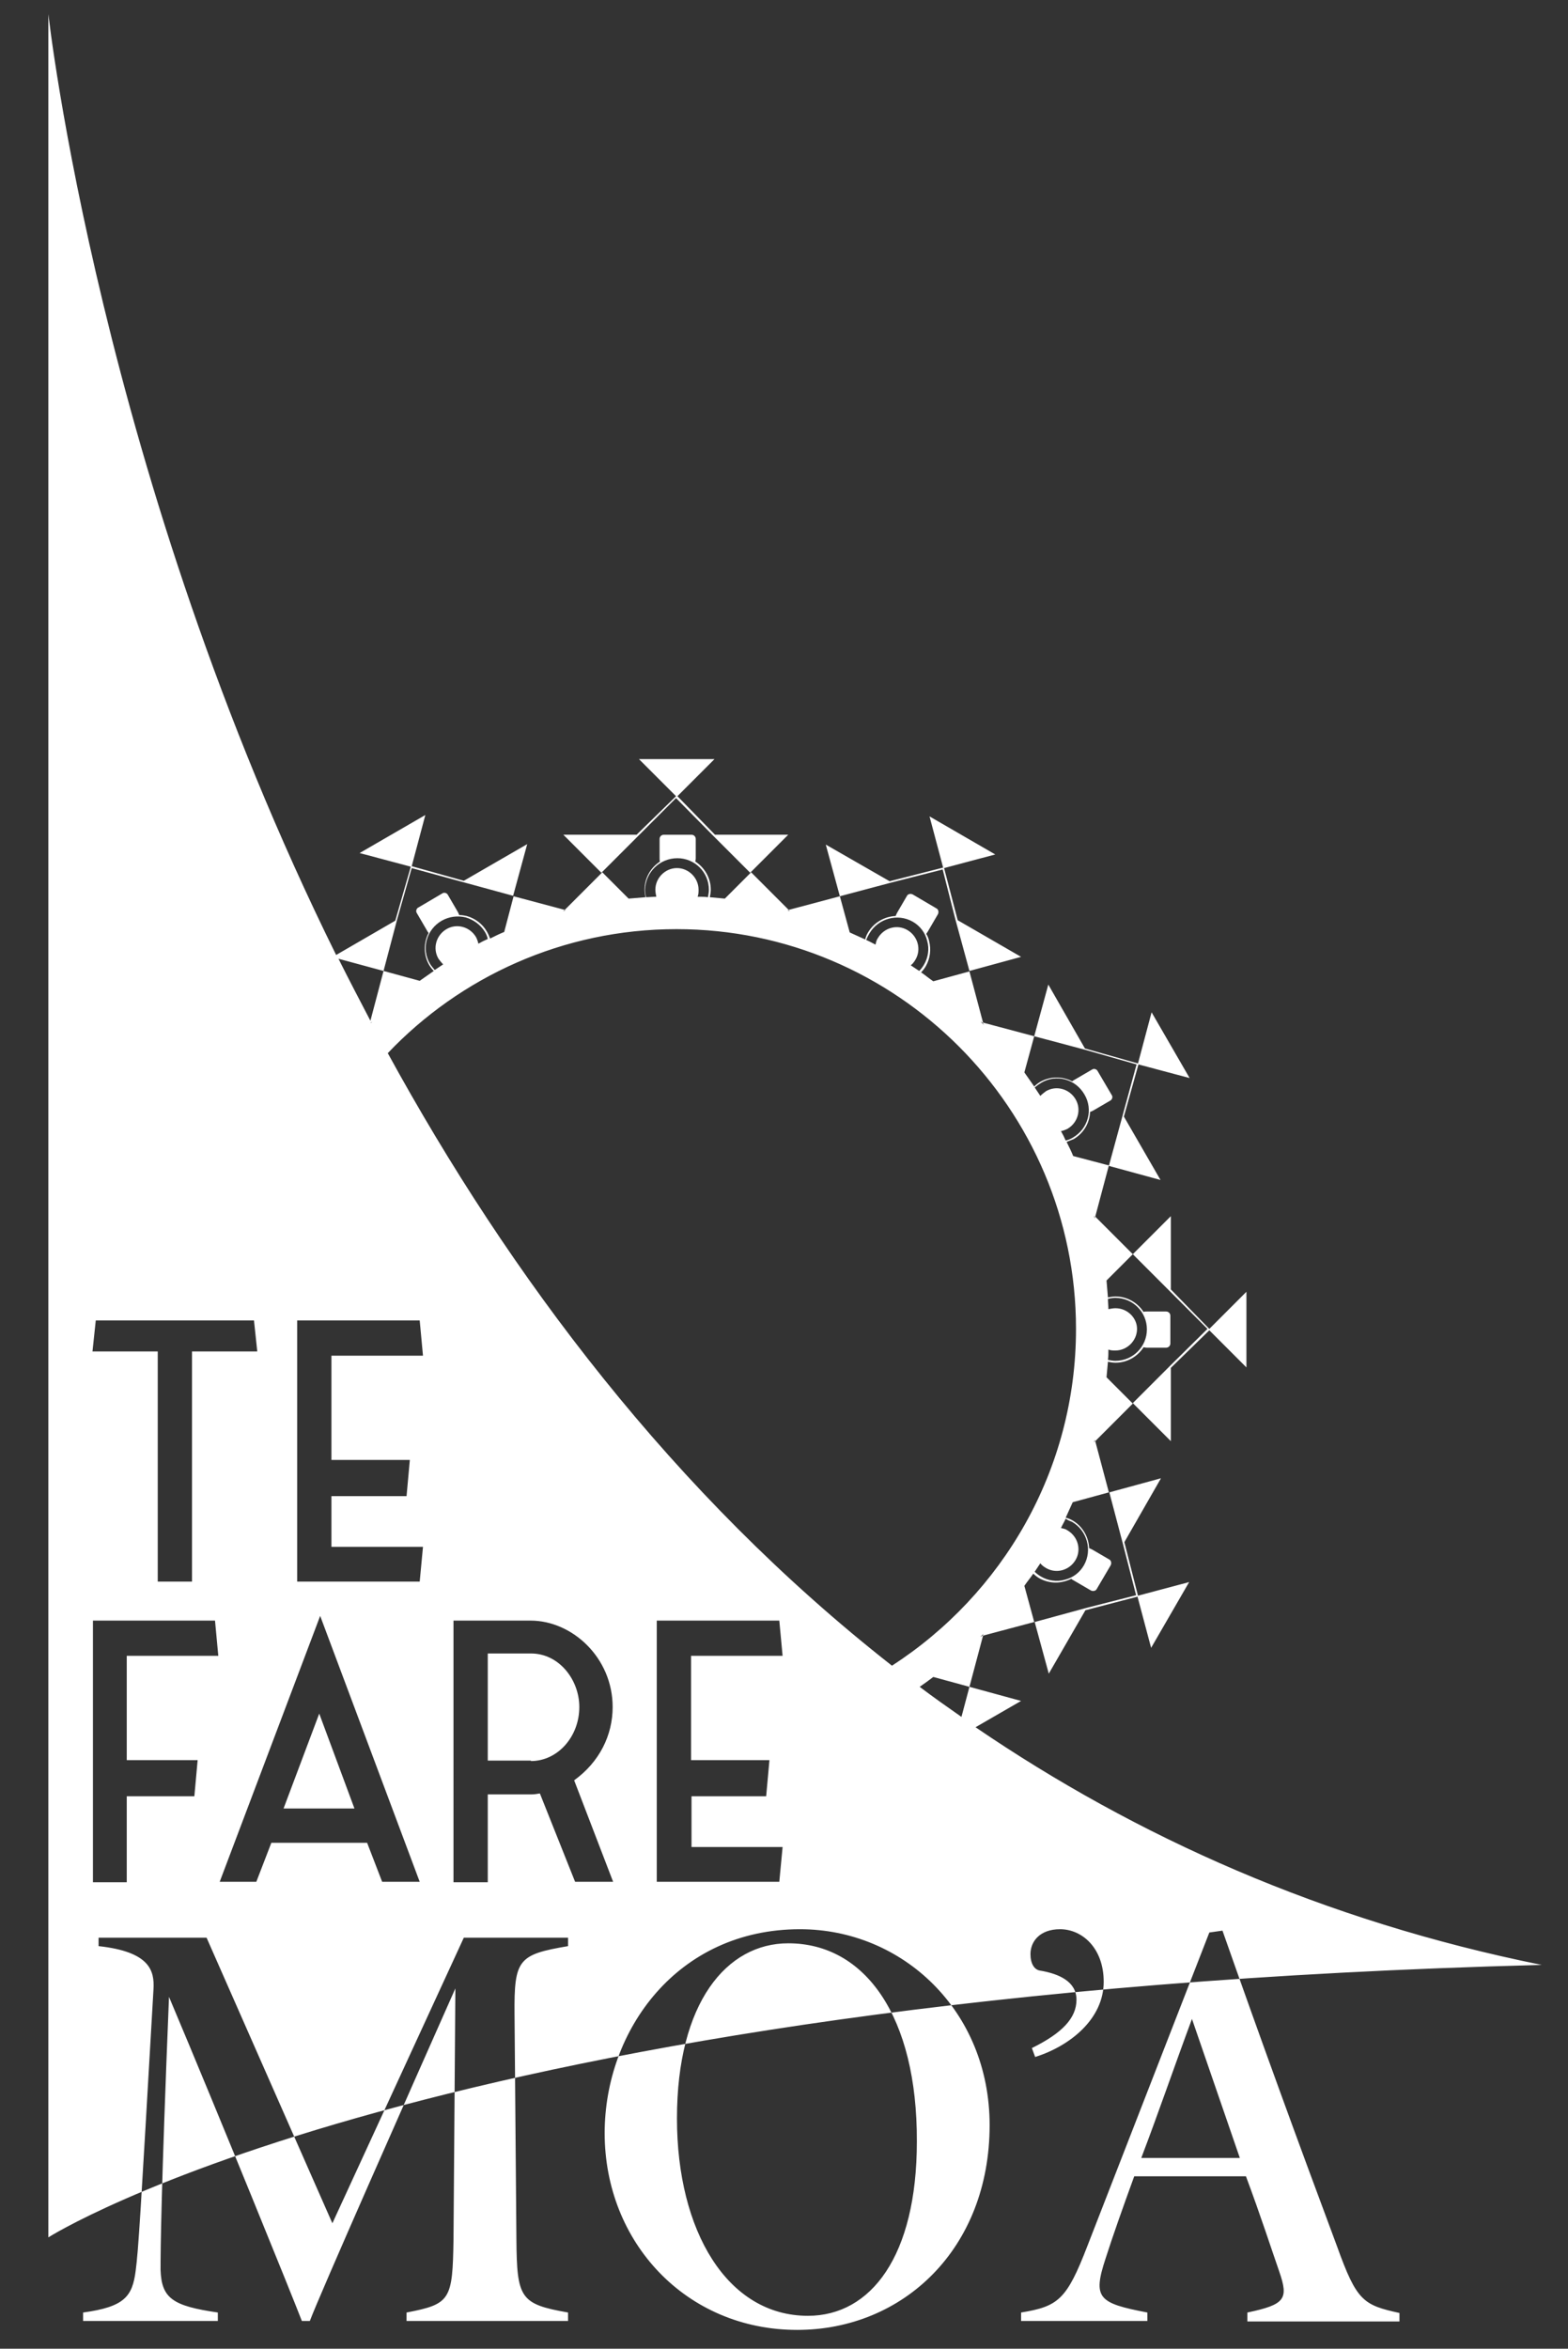 <?xml version="1.0" encoding="utf-8"?>
<!-- Generator: Adobe Illustrator 28.0.0, SVG Export Plug-In . SVG Version: 6.00 Build 0)  -->
<svg version="1.1" id="Capa_1" xmlns="http://www.w3.org/2000/svg" xmlns:xlink="http://www.w3.org/1999/xlink" x="0px" y="0px"
	 viewBox="0 0 334 500" style="enable-background:new 0 0 334 500;" xml:space="preserve">
<rect x="0" y="0" width="334" height="500" fill="#333333" stroke="none"/>
<style type="text/css">
	.st0{clip-path:url(#SVGID_00000052065134486624456080000007818107457320773310_);}
	.st1{clip-path:url(#SVGID_00000036937266723115707840000011314332776353608324_);fill:#FFFFFF;}
</style>
<g id="Ilustración_2_00000107555726269249453560000004485467332939871618_">
	<g>
		<defs>
			<rect id="SVGID_1_" x="10.3" y="3" width="318.1" height="493"/>
		</defs>
		<clipPath id="SVGID_00000005250552735980032520000005415990001497003451_">
			<use xlink:href="#SVGID_1_"  style="overflow:visible;"/>
		</clipPath>
		<g style="clip-path:url(#SVGID_00000005250552735980032520000005415990001497003451_);">
			<defs>
				<rect id="SVGID_00000039819399137211153430000017212021705653714564_" x="10.3" y="3" width="318.1" height="493"/>
			</defs>
			<clipPath id="SVGID_00000107561428181224768840000008931804720324247996_">
				<use xlink:href="#SVGID_00000039819399137211153430000017212021705653714564_"  style="overflow:visible;"/>
			</clipPath>
			<path style="clip-path:url(#SVGID_00000107561428181224768840000008931804720324247996_);fill:#FFFFFF;" d="M207.8,367.7l9.7-5.6
				l-11-3l-1.7,6.4c-3-2.1-6-4.2-8.9-6.4c1-0.7,2-1.4,2.9-2.1l7.7,2.1l2.9-10.9l10.9-2.9l-2.1-7.7c0.6-0.9,1.3-1.7,1.9-2.6
				c0.4,0.4,0.8,0.7,1.3,1c1.1,0.6,2.3,0.9,3.5,0.9c1.1,0,2.3-0.3,3.3-0.8c0.1,0.1,0.2,0.2,0.6,0.4l3.6,2.1c0.4,0.2,1,0.1,1.2-0.3
				l3-5.1c0.2-0.4,0.1-1-0.3-1.2l-3.6-2.1c-0.4-0.2-0.6-0.3-0.7-0.3c-0.1-2.3-1.3-4.6-3.5-5.9c-0.5-0.3-1-0.5-1.5-0.6
				c0.5-1.1,1-2.2,1.5-3.3l7.7-2.1l-2.9-10.9l8-8l-5.6-5.6c0.1-1.1,0.2-2.2,0.3-3.3c0.5,0.1,1.1,0.2,1.6,0.2c2.5,0,4.7-1.3,6-3.3
				c0.1,0,0.3,0.1,0.7,0.1h4.1c0.5,0,0.9-0.4,0.9-0.9v-5.9c0-0.5-0.4-0.9-0.9-0.9h-4.1c-0.4,0-0.6,0-0.7,0.1c-1.3-2-3.5-3.3-6-3.3
				c-0.5,0-1.1,0.1-1.6,0.2c-0.1-1.2-0.2-2.4-0.3-3.6l5.6-5.6l-8-8l2.9-10.9l-7.6-2c-0.4-1-0.9-2-1.4-3c0.5-0.2,1-0.4,1.5-0.6
				c2.2-1.3,3.4-3.5,3.5-5.8c0.1,0,0.3-0.1,0.7-0.3l3.6-2.1c0.4-0.2,0.6-0.8,0.3-1.2l-3-5.1c-0.2-0.4-0.8-0.6-1.2-0.3l-3.6,2.1
				c-0.4,0.2-0.5,0.3-0.6,0.4c-2.1-1.1-4.7-1.1-6.8,0.1c-0.5,0.3-0.9,0.6-1.3,1c-0.7-1-1.4-2-2.1-3l2.1-7.7l-10.9-2.9l-2.9-10.9
				l-7.7,2.1c-0.9-0.6-1.7-1.3-2.6-1.9c0.4-0.4,0.7-0.8,1-1.3c0.9-1.6,1.2-3.5,0.7-5.4c-0.1-0.5-0.3-1-0.6-1.5
				c0.1-0.1,0.2-0.3,0.4-0.6l2.1-3.6c0.2-0.4,0.1-1-0.3-1.2l-5.1-3c-0.4-0.2-1-0.1-1.2,0.3l-2.1,3.6c-0.2,0.4-0.3,0.6-0.3,0.7
				c-2.3,0.1-4.6,1.3-5.9,3.5c-0.3,0.5-0.5,1-0.6,1.5c-1.1-0.5-2.2-1-3.3-1.5l-2.1-7.7l-10.9,2.9l-8-8l-5.6,5.6
				c-1.1-0.1-2.2-0.2-3.2-0.3c0.1-0.5,0.2-1.1,0.2-1.6c0-2.5-1.3-4.7-3.3-6c0-0.1,0.1-0.3,0.1-0.7v-4.1c0-0.5-0.4-0.9-0.9-0.9h-5.9
				c-0.5,0-0.9,0.4-0.9,0.9v4.1c0,0.4,0,0.6,0.1,0.7c-2,1.3-3.3,3.5-3.3,6c0,0.5,0.1,1.1,0.2,1.6c-1.2,0.1-2.4,0.2-3.6,0.3l-5.6-5.6
				l-8,8l-10.9-2.9l-2,7.6c-1,0.4-2,0.9-3,1.4c-0.2-0.5-0.4-1-0.7-1.5c-0.9-1.6-2.5-2.8-4.3-3.3c-0.5-0.1-1-0.2-1.6-0.2
				c0-0.1-0.1-0.3-0.3-0.7l-2.1-3.6c-0.2-0.4-0.8-0.6-1.2-0.3l-5.1,3c-0.4,0.2-0.6,0.8-0.3,1.2l2.1,3.6c0.2,0.4,0.3,0.5,0.4,0.6
				c-1.1,2.1-1.1,4.7,0.1,6.8c0.3,0.5,0.6,0.9,1,1.3c-1,0.7-2,1.4-3,2.1l-7.7-2.1l-2.8,10.6c-2.3-4.4-4.6-8.8-6.8-13.2l9.6,2.6
				l2.9-11l3.1-10.9l10.6,2.9l0,0l11,3l3-11l-13.5,7.8l-11.1-3.1l2.9-10.9l-14,8.1l10.9,2.9L84.2,196l-12.6,7.3
				C21.2,101.4,10.3,3,10.3,3v473.3c0,0,81.4-51.9,318.1-58C281.8,408.9,242,391,207.8,367.7 M237.6,278.5c-0.5,0-1,0.1-1.5,0.2
				c0-0.7-0.1-1.5-0.1-2.2c0.5-0.1,1-0.2,1.6-0.2c3.7,0,6.7,3,6.7,6.7c0,3.7-3,6.7-6.7,6.7c-0.5,0-1.1-0.1-1.6-0.2
				c0.1-0.7,0.1-1.5,0.1-2.2c0.5,0.2,1,0.2,1.5,0.2c2.5,0,4.6-2.1,4.6-4.6C242.2,280.6,240.2,278.5,237.6,278.5 M209.3,348.2
				l-0.5,0.3c0.2-0.2,0.5-0.5,0.7-0.7L209.3,348.2z M228.4,324c3.2,1.9,4.3,6,2.5,9.2c-0.9,1.6-2.4,2.7-4.1,3.1
				c-1.7,0.5-3.6,0.2-5.1-0.7c-0.5-0.3-0.9-0.6-1.3-1c0.4-0.6,0.8-1.2,1.2-1.8c0.3,0.4,0.7,0.7,1.2,1c2.2,1.3,5,0.5,6.3-1.7
				c1.3-2.2,0.5-5-1.7-6.3c-0.4-0.3-0.9-0.4-1.4-0.5c0.3-0.7,0.7-1.3,1-2C227.4,323.6,227.9,323.8,228.4,324 M233.2,306.8l-0.2,0.3
				c0.1-0.2,0.1-0.4,0.2-0.6V306.8z M233.2,259.1v0.3c-0.1-0.2-0.1-0.4-0.2-0.6L233.2,259.1z M221.8,230.5c3.2-1.9,7.3-0.8,9.2,2.5
				c1.9,3.2,0.8,7.3-2.5,9.2c-0.5,0.3-1,0.5-1.5,0.6c-0.3-0.7-0.6-1.3-1-2c0.5-0.1,1-0.3,1.4-0.5c2.2-1.3,3-4.1,1.7-6.3
				c-1.3-2.2-4.1-3-6.3-1.7c-0.4,0.3-0.8,0.6-1.2,1c-0.4-0.6-0.8-1.2-1.2-1.8C220.9,231.1,221.3,230.8,221.8,230.5 M209.3,217.7
				l0.3,0.5c-0.2-0.2-0.5-0.5-0.7-0.7L209.3,217.7z M185.2,198.7c1.9-3.2,6-4.3,9.2-2.5c1.6,0.9,2.7,2.4,3.1,4.1
				c0.5,1.7,0.2,3.6-0.7,5.1c-0.3,0.5-0.6,0.9-1,1.3c-0.6-0.4-1.2-0.8-1.8-1.2c0.4-0.3,0.7-0.7,1-1.2c1.3-2.2,0.5-5-1.7-6.3
				c-2.2-1.3-5-0.5-6.3,1.7c-0.3,0.4-0.4,0.9-0.5,1.4c-0.6-0.3-1.3-0.7-2-1C184.7,199.6,184.9,199.2,185.2,198.7 M168,193.8l0.3,0.2
				c-0.2-0.1-0.4-0.1-0.6-0.2H168z M144.3,182.7c3.7,0,6.7,3,6.7,6.7c0,0.5-0.1,1.1-0.2,1.6c-0.7-0.1-1.5-0.1-2.2-0.1
				c0.2-0.5,0.2-1,0.2-1.5c0-2.5-2.1-4.6-4.6-4.6s-4.6,2.1-4.6,4.6c0,0.5,0.1,1,0.2,1.5c-0.7,0-1.5,0.1-2.2,0.1
				c-0.1-0.5-0.2-1-0.2-1.6C137.5,185.7,140.5,182.7,144.3,182.7 M120.2,193.8h0.3c-0.2,0.1-0.4,0.1-0.6,0.2L120.2,193.8z
				 M91.6,205.2c-1.9-3.2-0.8-7.3,2.5-9.2c1.6-0.9,3.4-1.1,5.1-0.7c1.7,0.5,3.2,1.6,4.1,3.1c0.3,0.5,0.5,1,0.6,1.5
				c-0.7,0.3-1.3,0.6-2,1c-0.1-0.5-0.3-1-0.5-1.4c-1.3-2.2-4.1-3-6.3-1.7c-2.2,1.3-3,4.1-1.7,6.3c0.3,0.4,0.6,0.8,1,1.2
				c-0.6,0.4-1.2,0.8-1.8,1.2C92.3,206.1,91.9,205.7,91.6,205.2 M144.1,197.8c46.9,0,85.1,38.2,85.1,85.1
				c0,30.1-15.7,56.5-39.2,71.7c-46.6-36.5-81.5-83.1-107.4-130.4C98,208,119.9,197.8,144.1,197.8 M79.3,217.5
				c-0.1,0.1-0.2,0.2-0.3,0.3c0,0,0-0.1,0-0.1L79.3,217.5z M136.1,177.8l-8,8l-8.1-8.1h15.6l8.4-8.2l-7.9-7.9h16.1l-7.9,7.9l8,8.2
				h15.6l-8.1,8.1l-8.1-8.1h0l-7.7-7.8L136.1,177.8z M239.2,328.7l-2.9-11l11-3l-7.8,13.6l2.9,11.4l10.9-2.9l-8.1,14l-2.9-10.9
				l-11.1,2.9l-7.8,13.5l-3-11l11-3l0,0l10.6-2.7L239.2,328.7z M249.3,275l-8-8l8.1-8.1v15.6l8.2,8.4l7.9-7.9v16.1l-7.9-7.9l-8.2,8
				v15.6l-8.1-8.1l8.1-8.1v0l7.8-7.7L249.3,275z M231.2,223.5l-10.9-2.9l3-11l7.8,13.6l11.3,3.2l2.9-10.9l8.1,14l-10.9-2.9
				l-3.1,11.1l7.8,13.5l-11-3l3-11l0,0l2.9-10.6L231.2,223.5z M189.8,187.9l-10.9,2.9l-3-11l13.6,7.8l11.4-2.9l-2.9-10.9l14,8.1
				l-10.9,2.9l2.9,11.1l13.5,7.8l-11,3l-3-11l0,0l-2.7-10.6L189.8,187.9z M86.6,494.1v-1.8c9.4-1.8,9.8-2.7,10-15.6l0.4-53.4
				c-10,22.5-29,65.4-31,70.8h-1.7c-2-5.2-17.2-42.7-28.3-69c-1.7,41.7-1.8,53.6-1.8,58.1c0.2,6.1,2.6,7.7,12.2,9.1v1.8H17.7v-1.8
				c8.8-1.2,10.5-3.4,11.2-8.9c0.6-4.5,1-11.5,3.8-60c0.2-3.8-0.7-7.9-11.7-9.1v-1.8h23l26.8,60.8l28-60.8h22.2v1.8
				c-10.6,1.8-11.5,2.8-11.4,14.5l0.4,47.9c0.1,12.6,0.8,13.8,11,15.6v1.8H86.6z M219.8,436c6.5-3.2,9.5-6.4,9.5-10.3
				c0-3.8-3.6-5.5-7.8-6.2c-1.2-0.2-2-1.5-2-3.5c0-2.7,2-5.3,6.3-5.3c4.7,0,9.3,4,9.3,11.2c0,7.8-7,13.6-14.6,16L219.8,436z
				 M265.7,494.1v-1.8c8.1-1.7,8.8-2.9,6.8-8.7c-1.6-4.6-4-12-7.1-20.3h-23.8c-2.4,6.6-4.5,12.5-6.1,17.5c-2.8,8.5-1.5,9.5,8.9,11.5
				v1.8h-26.9v-1.8c7.9-1.3,9.7-2.7,14.1-14.1l26-66.8l2.8-0.4c7.9,22.5,16,44.7,24.4,67.2c4.2,11.7,5.6,12.5,13.3,14.2v1.8H265.7z
				 M253.9,429.8c-3.9,10.5-7.1,19.9-10.8,29.6h21L253.9,429.8z M40.9,287.7v49h-7.3v-49H19.7l0.7-6.6h33.7l0.7,6.6H40.9z M27,374.7
				h15.1l-0.7,7.7H27v18.3h-7.2V345h26l0.7,7.5H27V374.7z M89.4,400.6h-8l-3.2-8.3H57.8l-3.2,8.3h-7.8L68.2,344L89.4,400.6z
				 M75.5,385l-7.5-20.2L60.4,385L75.5,385z M147.2,393.2h19.5l-0.7,7.4h-26.1V345H166l0.7,7.5h-19.5v22.2h16.7l-0.7,7.7h-15.9
				V393.2z M170.4,410.7c21.8,0,40.4,17.3,40.4,41.7c0,26.3-18.4,43.6-41,43.6c-23.6,0-41-18.6-41-41.9
				C128.8,432.2,144.3,410.7,170.4,410.7 M167.9,413.7c-13.1,0-23.7,12.6-23.7,37.3c0,23.9,10.7,42,27.9,42
				c13.4,0,23.2-12.7,23.2-37.1C195.4,429.3,184.3,413.7,167.9,413.7 M70.6,329.3h19.5l-0.7,7.4H63.3v-55.6h26.1l0.7,7.5H70.6v22.2
				h16.7l-0.7,7.7H70.6V329.3z M122.5,400.6l-7.5-18.8c-0.6,0.1-1.2,0.2-1.8,0.2h-9.3v18.7h-7.3V345h16.4c8.9,0,17.5,7.9,17.5,18.4
				c0,6-2.8,11.7-8.2,15.6l8.3,21.6H122.5z M113.1,374.9c5.7,0,10.3-5.2,10.3-11.5c0-5.8-4.3-11.4-10.3-11.4h-9.2v22.8H113.1z"/>
		</g>
	</g>
</g>
</svg>
